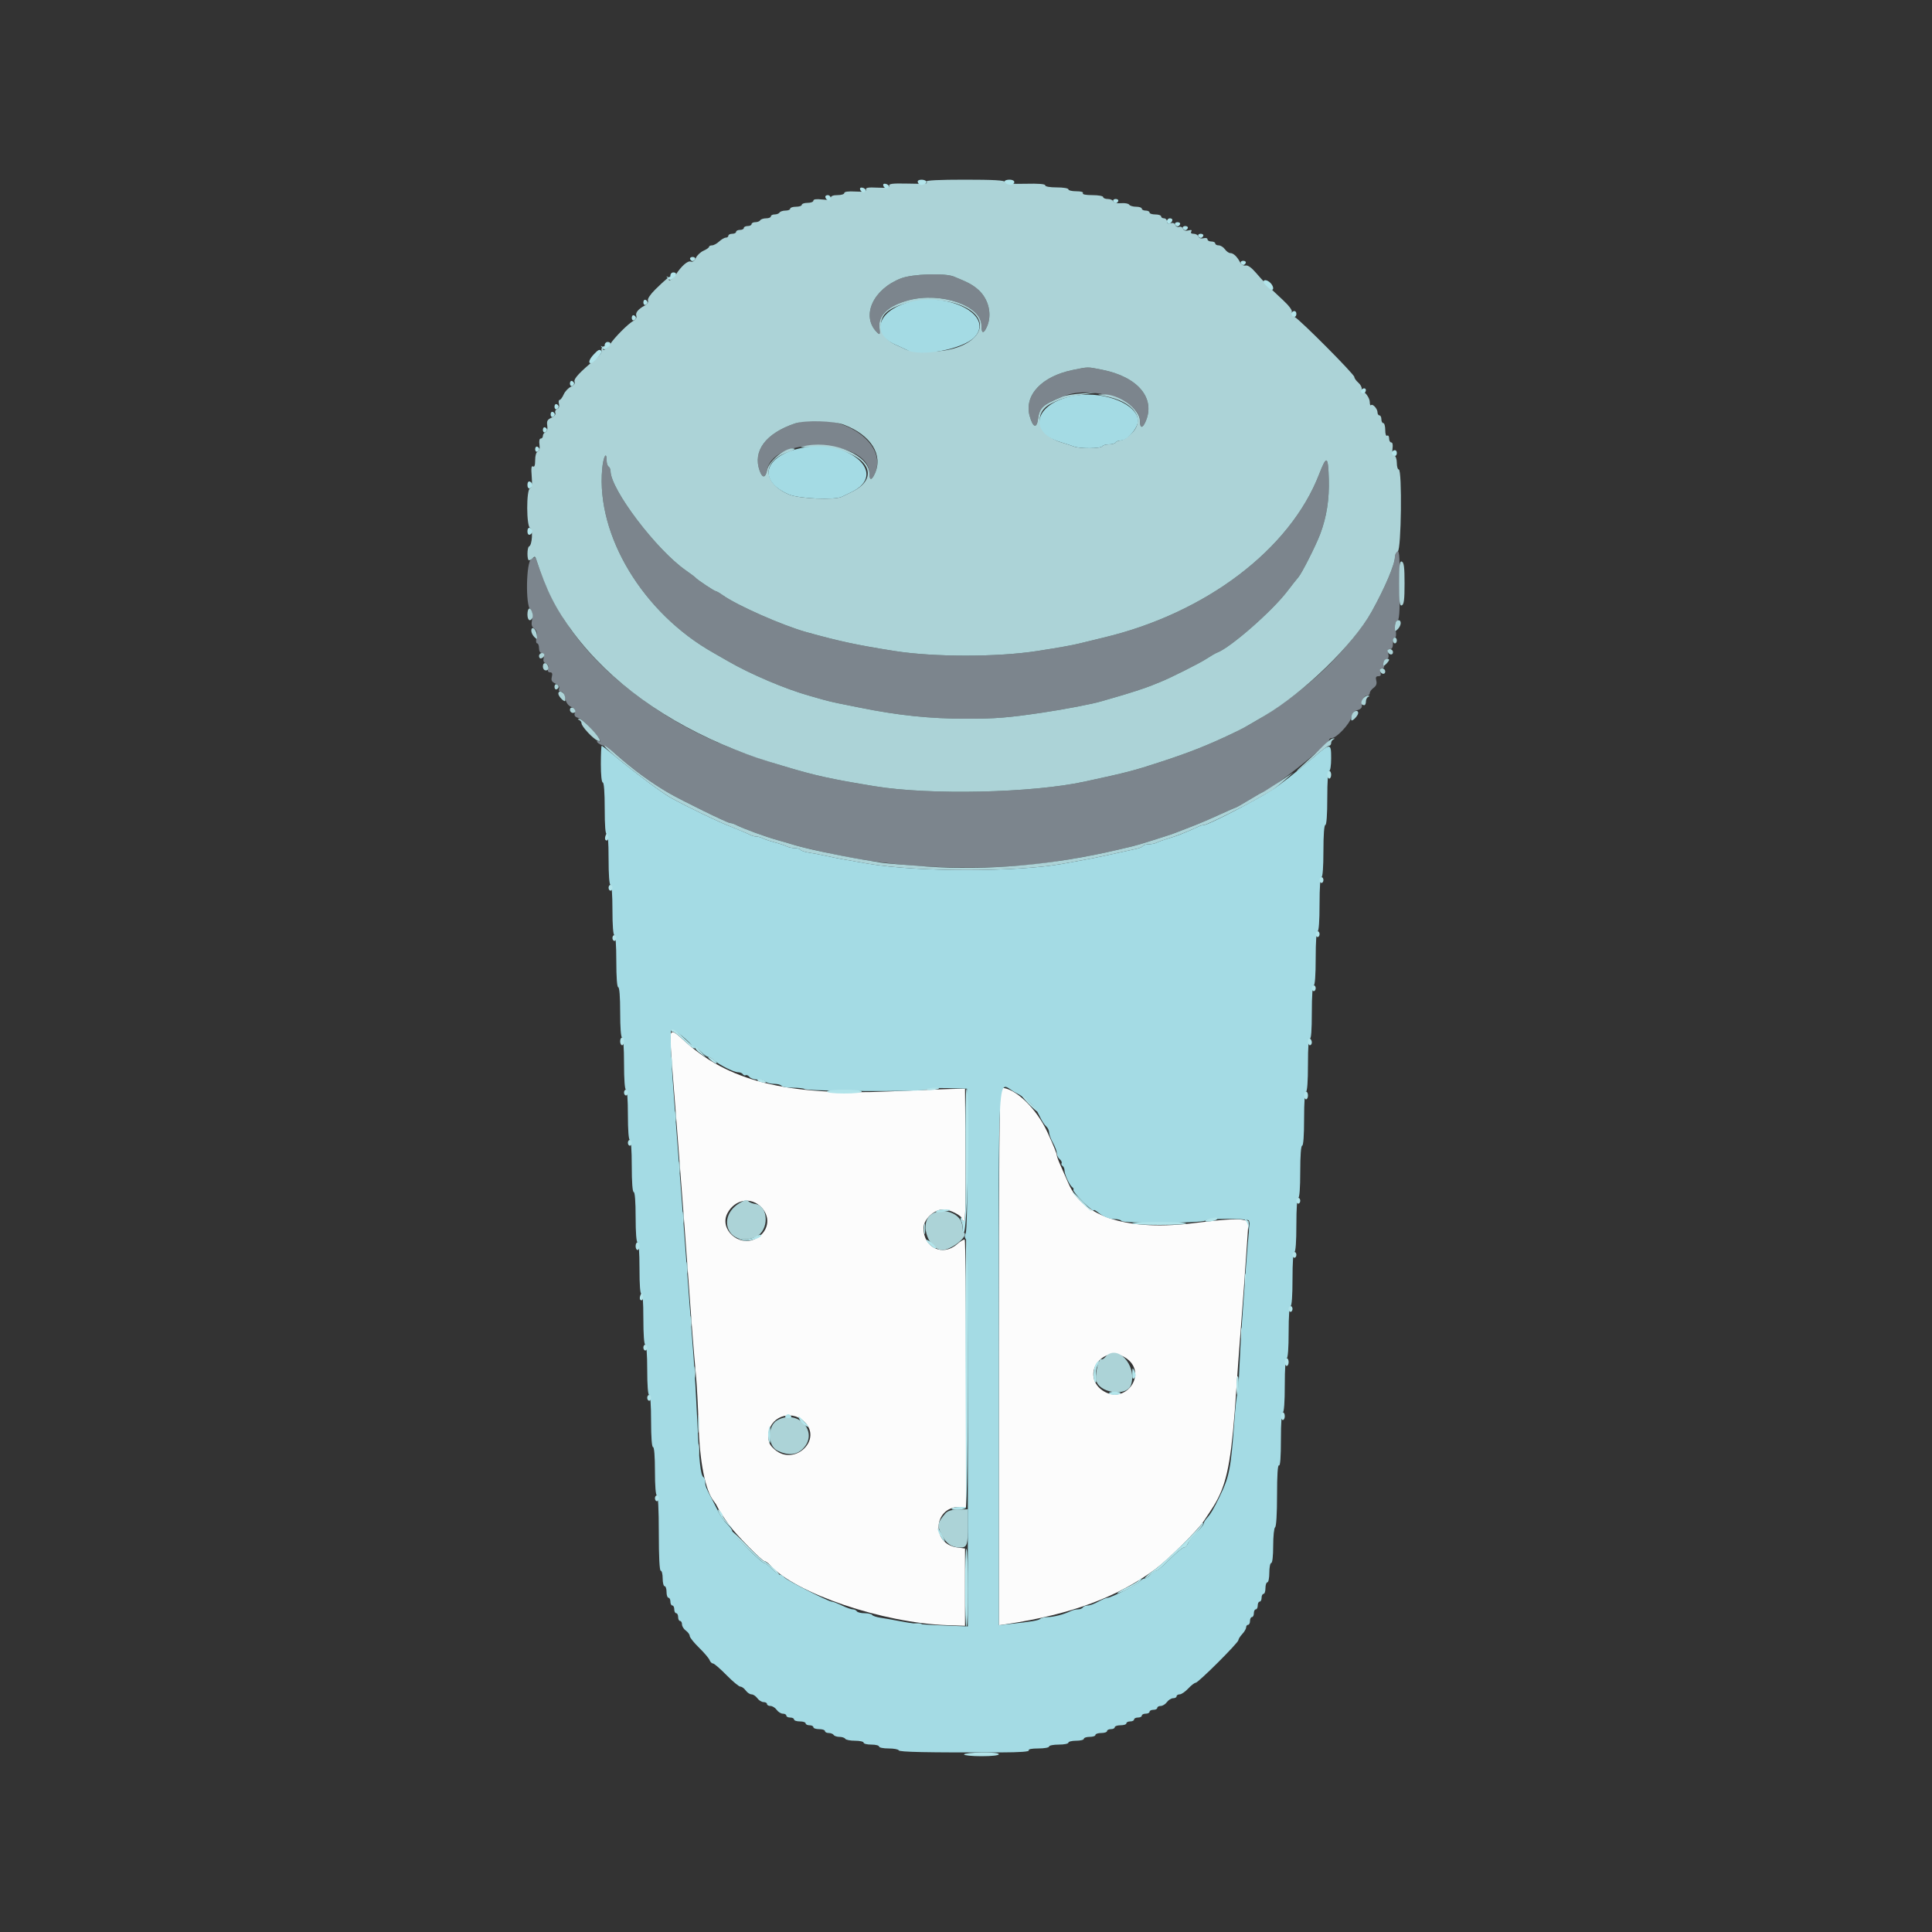 <svg id="svg" version="1.1" xmlns="http://www.w3.org/2000/svg" xmlns:xlink="http://www.w3.org/1999/xlink" width="400" height="400" viewBox="0, 0, 400,400"><rect x="0" y="0" width="400" height="400" fill="#333333" stroke="none"/><g id="svgg"><path id="path0" d="M138.800 215.031 C 138.800 215.818,138.979 218.653,139.197 221.331 C 139.415 224.009,139.778 228.630,140.004 231.600 C 140.643 240.001,141.144 246.534,141.586 252.200 C 141.809 255.060,142.176 260.010,142.402 263.200 C 143.085 272.853,143.610 279.569,144.044 284.200 C 144.271 286.620,144.532 291.390,144.626 294.800 C 144.841 302.634,146.027 308.628,147.791 310.800 C 148.059 311.130,148.398 311.670,148.544 312.000 C 148.836 312.661,149.771 314.109,151.000 315.805 C 152.335 317.646,157.770 323.199,158.238 323.200 C 158.479 323.200,159.019 323.581,159.438 324.048 C 164.707 329.909,182.817 336.034,196.200 336.480 L 199.800 336.600 199.800 328.600 L 199.800 320.600 198.135 320.378 C 192.767 319.661,193.206 312.000,198.614 312.000 L 200.000 312.000 200.000 284.467 C 200.000 269.323,199.884 256.817,199.742 256.676 C 199.601 256.534,198.875 256.954,198.129 257.609 C 195.168 260.209,191.200 258.295,191.200 254.268 C 191.200 252.457,193.389 250.399,195.314 250.401 C 196.667 250.403,199.200 251.702,199.200 252.394 C 199.200 252.617,199.382 252.800,199.605 252.800 C 199.873 252.800,199.975 248.154,199.905 239.100 L 199.800 225.400 197.000 225.460 C 195.460 225.493,189.700 225.720,184.200 225.965 C 162.827 226.917,150.575 223.832,141.323 215.170 C 139.252 213.231,138.800 213.206,138.800 215.031 M206.800 280.851 L 206.800 336.502 208.500 336.244 C 221.767 334.231,231.361 330.678,239.200 324.875 C 241.736 322.998,247.902 316.902,249.152 315.036 C 251.205 311.973,251.572 311.385,252.175 310.200 C 254.234 306.151,255.061 301.232,255.976 287.600 C 256.220 283.970,256.593 278.840,256.806 276.200 C 257.238 270.829,257.843 262.571,258.234 256.719 L 258.492 252.838 257.402 252.565 C 256.289 252.286,252.957 252.495,247.600 253.181 C 233.630 254.969,224.267 252.067,221.206 245.000 C 220.729 243.900,219.993 242.230,219.570 241.289 C 219.146 240.348,218.800 239.401,218.800 239.185 C 218.800 238.828,218.082 237.065,216.852 234.400 C 214.551 229.419,210.137 225.200,207.225 225.200 C 206.927 225.200,206.800 241.820,206.800 280.851 M157.700 250.024 C 159.702 252.187,159.040 255.225,156.282 256.534 C 152.873 258.152,148.914 254.461,150.587 251.225 C 152.111 248.277,155.547 247.697,157.700 250.024 M233.408 281.379 C 237.414 284.435,233.303 290.529,228.804 288.202 C 226.098 286.803,225.547 283.715,227.631 281.631 C 229.231 280.031,231.510 279.931,233.408 281.379 M166.460 294.290 C 170.474 298.015,164.441 303.727,160.352 300.073 C 159.316 299.148,159.091 298.647,159.091 297.265 C 159.091 293.475,163.615 291.649,166.460 294.290 " stroke="none" fill="#fcfcfc" fill-rule="evenodd"></path><path id="path1" d="M186.570 57.623 C 180.791 59.846,178.263 65.335,181.467 68.700 C 182.178 69.447,182.255 69.333,182.076 67.797 C 181.785 65.305,183.966 63.269,188.110 62.166 C 194.822 60.379,203.200 63.292,203.200 67.413 C 203.200 69.073,203.617 69.188,204.300 67.717 C 205.502 65.128,204.694 61.791,202.395 59.857 C 201.251 58.895,200.418 58.454,197.481 57.256 C 195.613 56.494,188.919 56.719,186.570 57.623 M222.200 76.577 C 215.681 77.887,211.975 81.825,213.187 86.155 C 213.857 88.548,214.640 88.811,214.918 86.738 C 215.240 84.337,216.041 83.637,220.400 81.953 C 226.103 79.749,236.000 82.988,236.000 87.058 C 236.000 88.654,236.492 88.794,237.136 87.381 C 239.353 82.516,235.646 78.024,228.200 76.554 C 225.049 75.932,225.423 75.930,222.200 76.577 M164.600 87.667 C 158.531 89.712,155.799 93.375,157.282 97.477 C 157.874 99.113,158.487 98.993,158.859 97.170 C 160.307 90.067,180.000 90.869,180.000 98.031 C 180.000 99.489,180.446 99.525,181.100 98.117 C 184.160 91.528,173.389 84.706,164.600 87.667 M124.673 97.100 C 123.437 110.911,133.146 126.956,147.700 135.155 C 148.525 135.620,149.875 136.393,150.700 136.874 C 155.322 139.565,162.646 142.678,167.600 144.056 C 168.370 144.270,169.630 144.629,170.400 144.853 C 171.170 145.077,172.520 145.404,173.400 145.579 C 174.280 145.754,176.350 146.170,178.000 146.504 C 185.961 148.117,192.499 148.800,200.021 148.803 C 206.151 148.805,208.609 148.609,215.800 147.546 C 220.340 146.874,226.314 145.727,228.000 145.204 C 228.550 145.033,229.810 144.668,230.800 144.393 C 233.155 143.739,237.163 142.446,238.300 141.974 C 238.795 141.768,239.605 141.442,240.100 141.248 C 242.192 140.429,248.323 137.357,249.800 136.386 C 250.680 135.808,251.670 135.235,252.000 135.114 C 254.718 134.116,263.392 126.525,266.528 122.402 C 267.448 121.192,268.470 119.900,268.800 119.530 C 269.523 118.718,272.479 112.867,273.357 110.509 C 274.679 106.957,275.231 103.401,275.115 99.176 C 274.981 94.324,274.663 94.166,273.110 98.181 C 267.104 113.710,249.705 126.922,228.600 131.976 C 226.620 132.450,224.370 132.999,223.600 133.195 C 222.168 133.560,219.414 134.055,214.800 134.775 C 206.526 136.066,193.369 136.068,185.200 134.779 C 177.450 133.556,173.932 132.803,167.000 130.884 C 162.059 129.516,152.613 125.346,149.606 123.204 C 148.985 122.762,148.357 122.400,148.210 122.400 C 147.919 122.400,144.323 120.008,144.000 119.600 C 143.890 119.461,142.990 118.783,142.000 118.092 C 135.900 113.840,126.434 101.354,126.405 97.524 C 126.402 97.152,126.220 96.736,126.000 96.600 C 125.780 96.464,125.600 95.913,125.600 95.376 C 125.600 93.257,124.901 94.557,124.673 97.100 M289.067 114.267 C 288.920 114.413,288.800 114.922,288.800 115.398 C 288.800 116.830,286.669 121.810,283.997 126.623 C 282.424 129.458,278.885 133.883,275.304 137.495 C 269.877 142.968,262.108 148.530,255.400 151.742 C 250.150 154.256,246.281 155.792,240.244 157.759 C 234.449 159.647,233.863 159.799,224.600 161.816 C 213.730 164.183,192.501 164.653,181.100 162.778 C 171.958 161.275,168.950 160.615,162.600 158.719 C 148.487 154.505,139.304 149.927,129.770 142.351 C 120.395 134.901,114.377 126.362,110.980 115.691 C 110.849 115.280,110.662 115.280,110.009 115.687 C 108.934 116.359,108.768 125.225,109.811 126.268 C 110.244 126.701,110.346 127.280,110.162 128.260 C 109.963 129.325,110.066 129.760,110.614 130.161 C 111.148 130.551,111.261 130.993,111.072 131.940 C 110.927 132.664,110.986 133.200,111.210 133.200 C 111.425 133.200,111.600 133.650,111.600 134.200 C 111.600 134.828,111.826 135.200,112.208 135.200 C 112.647 135.200,112.749 135.462,112.578 136.146 C 112.410 136.815,112.538 137.167,113.016 137.351 C 113.452 137.518,113.617 137.891,113.483 138.405 C 113.343 138.940,113.473 139.200,113.881 139.200 C 114.317 139.200,114.421 139.463,114.251 140.139 C 114.067 140.872,114.231 141.177,115.000 141.527 C 115.641 141.819,115.902 142.189,115.749 142.588 C 115.600 142.976,115.743 143.200,116.139 143.200 C 116.532 143.200,116.858 143.701,117.017 144.552 C 117.187 145.457,117.598 146.053,118.261 146.355 C 118.984 146.684,119.186 147.014,119.009 147.571 C 118.831 148.133,119.009 148.412,119.683 148.626 C 120.187 148.786,121.285 149.656,122.123 150.559 C 123.753 152.314,124.816 153.904,124.040 153.425 C 123.798 153.275,123.600 153.326,123.600 153.537 C 123.600 153.749,124.136 154.109,124.792 154.337 C 125.447 154.566,126.842 155.530,127.892 156.480 C 130.970 159.266,134.730 162.010,138.400 164.150 C 141.095 165.720,150.651 170.400,151.164 170.400 C 151.410 170.400,151.923 170.559,152.305 170.753 C 153.972 171.601,158.567 173.278,161.200 174.000 C 162.190 174.271,163.450 174.638,164.000 174.815 C 166.095 175.489,173.063 177.025,177.600 177.812 C 190.301 180.016,206.337 180.246,218.400 178.397 C 224.062 177.529,227.336 176.910,231.300 175.960 C 232.125 175.762,233.475 175.443,234.300 175.251 C 235.125 175.060,236.700 174.608,237.800 174.248 C 238.900 173.888,240.430 173.403,241.200 173.170 C 241.970 172.938,242.960 172.597,243.400 172.413 C 243.840 172.229,245.280 171.671,246.600 171.174 C 247.920 170.676,250.503 169.579,252.340 168.735 C 254.177 167.891,255.755 167.200,255.847 167.200 C 255.939 167.200,257.200 166.480,258.648 165.600 C 260.097 164.720,261.360 164.000,261.456 164.000 C 262.578 164.000,275.200 154.063,275.200 153.179 C 275.200 152.971,275.455 152.800,275.767 152.800 C 276.714 152.800,279.484 149.839,279.775 148.516 C 279.967 147.642,280.343 147.201,281.046 147.024 C 281.681 146.865,282.015 146.523,281.961 146.087 C 281.838 145.085,282.401 144.000,283.043 144.000 C 283.349 144.000,283.600 143.770,283.600 143.488 C 283.600 143.207,283.954 142.721,284.388 142.409 C 284.936 142.013,285.105 141.562,284.944 140.921 C 284.772 140.234,284.884 140.000,285.384 140.000 C 285.872 140.000,285.985 139.783,285.800 139.200 C 285.624 138.647,285.728 138.400,286.136 138.400 C 286.527 138.400,286.655 138.133,286.517 137.605 C 286.383 137.091,286.548 136.718,286.984 136.551 C 287.462 136.367,287.590 136.015,287.422 135.346 C 287.251 134.662,287.353 134.400,287.792 134.400 C 288.201 134.400,288.400 134.007,288.400 133.200 C 288.400 132.540,288.582 132.000,288.805 132.000 C 289.053 132.000,289.111 131.382,288.955 130.407 C 288.767 129.232,288.847 128.757,289.259 128.599 C 289.709 128.426,289.816 126.986,289.809 121.192 C 289.800 114.405,289.716 113.617,289.067 114.267 " stroke="none" fill="#7c858d" fill-rule="evenodd"></path><path id="path2" d="M191.800 37.600 C 192.098 38.082,191.940 38.097,187.489 38.005 C 184.783 37.949,184.003 38.053,184.089 38.455 C 184.173 38.850,183.593 38.946,181.687 38.851 C 179.762 38.754,179.201 38.849,179.287 39.256 C 179.373 39.659,178.850 39.755,177.100 39.656 C 175.624 39.573,174.800 39.683,174.800 39.963 C 174.800 40.203,174.170 40.400,173.400 40.400 C 172.478 40.400,172.000 40.588,172.000 40.951 C 172.000 41.367,171.560 41.452,170.200 41.299 C 169.009 41.165,168.400 41.249,168.400 41.548 C 168.400 41.797,167.860 42.000,167.200 42.000 C 166.540 42.000,166.000 42.180,166.000 42.400 C 166.000 42.620,165.460 42.800,164.800 42.800 C 164.140 42.800,163.600 42.980,163.600 43.200 C 163.600 43.420,163.161 43.600,162.624 43.600 C 162.087 43.600,161.536 43.780,161.400 44.000 C 161.264 44.220,160.803 44.400,160.376 44.400 C 159.949 44.400,159.600 44.580,159.600 44.800 C 159.600 45.020,159.161 45.200,158.624 45.200 C 158.087 45.200,157.536 45.380,157.400 45.600 C 157.264 45.820,156.803 46.000,156.376 46.000 C 155.949 46.000,155.600 46.180,155.600 46.400 C 155.600 46.620,155.240 46.800,154.800 46.800 C 154.360 46.800,154.000 46.980,154.000 47.200 C 154.000 47.420,153.640 47.600,153.200 47.600 C 152.760 47.600,152.400 47.780,152.400 48.000 C 152.400 48.220,152.040 48.400,151.600 48.400 C 151.160 48.400,150.800 48.580,150.800 48.800 C 150.800 49.020,150.564 49.200,150.275 49.200 C 149.987 49.200,149.364 49.560,148.892 50.000 C 148.420 50.440,147.756 50.800,147.417 50.800 C 147.078 50.800,146.800 50.936,146.800 51.102 C 146.800 51.269,146.288 51.632,145.661 51.909 C 145.035 52.186,144.320 52.856,144.073 53.399 C 143.788 54.025,143.408 54.301,143.030 54.156 C 142.397 53.913,141.063 55.079,139.890 56.900 C 139.209 57.957,138.037 58.525,138.653 57.500 C 139.076 56.796,137.757 57.870,135.678 59.923 C 134.645 60.943,134.022 61.880,134.151 62.217 C 134.279 62.550,134.004 62.984,133.493 63.257 C 132.136 63.983,131.501 64.764,131.746 65.404 C 131.878 65.748,131.626 66.172,131.132 66.436 C 130.060 67.010,127.212 69.872,126.291 71.300 C 125.628 72.328,124.416 72.946,125.038 71.938 C 125.221 71.643,125.147 71.585,124.835 71.779 C 124.566 71.945,124.438 72.323,124.552 72.619 C 124.667 72.919,124.151 73.655,123.387 74.279 C 120.092 76.972,118.727 78.432,118.952 79.019 C 119.102 79.410,118.835 79.784,118.199 80.073 C 117.656 80.320,116.986 81.035,116.709 81.661 C 116.432 82.288,116.048 82.800,115.856 82.800 C 115.664 82.800,115.604 83.171,115.722 83.624 C 115.857 84.139,115.715 84.534,115.346 84.676 C 115.020 84.801,114.851 85.155,114.969 85.464 C 115.100 85.804,114.782 86.208,114.158 86.492 C 113.326 86.871,113.165 87.178,113.302 88.117 C 113.409 88.846,113.274 89.350,112.936 89.480 C 112.641 89.593,112.400 89.936,112.400 90.243 C 112.400 90.549,112.200 90.800,111.955 90.800 C 111.684 90.800,111.581 91.286,111.691 92.037 C 111.809 92.840,111.684 93.346,111.336 93.480 C 111.013 93.604,110.800 94.314,110.800 95.266 C 110.800 96.344,110.655 96.758,110.346 96.566 C 110.019 96.365,109.945 96.930,110.082 98.580 C 110.222 100.267,110.130 100.929,109.736 101.080 C 108.944 101.384,108.971 109.026,109.765 109.331 C 110.383 109.568,110.187 112.880,109.540 113.133 C 109.109 113.303,109.090 116.000,109.520 116.000 C 109.696 116.000,110.050 115.790,110.307 115.533 C 110.663 115.177,110.818 115.201,110.958 115.633 C 113.095 122.207,115.082 126.141,118.734 131.027 C 126.311 141.163,137.926 149.555,152.200 155.207 C 155.885 156.666,157.110 157.080,162.600 158.719 C 168.950 160.615,171.958 161.275,181.100 162.778 C 192.501 164.653,213.730 164.183,224.600 161.816 C 233.675 159.840,234.567 159.609,240.244 157.759 C 246.281 155.792,250.150 154.256,255.400 151.742 C 257.369 150.799,257.823 150.548,261.800 148.199 C 270.007 143.351,280.224 133.421,283.997 126.623 C 286.725 121.710,288.800 116.825,288.800 115.318 C 288.800 114.800,289.070 114.271,289.400 114.145 C 290.124 113.867,290.321 97.200,289.600 97.200 C 289.380 97.200,289.200 96.589,289.200 95.843 C 289.200 95.077,288.966 94.396,288.664 94.280 C 288.316 94.146,288.191 93.640,288.309 92.837 C 288.419 92.086,288.316 91.600,288.045 91.600 C 287.800 91.600,287.600 91.229,287.600 90.776 C 287.600 90.323,287.420 90.064,287.200 90.200 C 286.962 90.347,286.800 89.871,286.800 89.024 C 286.800 88.241,286.620 87.600,286.400 87.600 C 286.180 87.600,286.000 87.240,286.000 86.800 C 286.000 86.360,285.820 86.000,285.600 86.000 C 285.380 86.000,285.200 85.717,285.200 85.371 C 285.200 84.626,284.203 83.531,283.848 83.886 C 283.711 84.022,283.600 83.730,283.600 83.238 C 283.600 82.394,282.525 80.913,282.029 81.074 C 281.903 81.114,281.856 80.875,281.925 80.542 C 281.993 80.209,281.678 79.615,281.225 79.221 C 280.771 78.828,280.400 78.301,280.400 78.050 C 280.400 77.499,269.221 66.254,268.052 65.628 C 267.572 65.371,267.323 64.946,267.453 64.605 C 267.593 64.241,266.877 63.283,265.538 62.044 C 262.624 59.348,261.636 58.349,260.000 56.442 C 259.107 55.402,258.345 54.869,257.895 54.970 C 257.472 55.064,257.006 54.785,256.732 54.272 C 256.099 53.089,255.357 52.400,254.717 52.400 C 254.420 52.400,253.917 52.040,253.600 51.600 C 253.283 51.160,252.703 50.800,252.312 50.800 C 251.920 50.800,251.600 50.620,251.600 50.400 C 251.600 50.180,251.240 50.000,250.800 50.000 C 250.360 50.000,250.000 49.799,250.000 49.553 C 250.000 49.299,249.645 49.200,249.176 49.322 C 248.671 49.454,248.266 49.317,248.133 48.969 C 248.013 48.656,247.563 48.400,247.134 48.400 C 246.644 48.400,246.460 48.227,246.639 47.937 C 246.836 47.618,246.649 47.546,246.038 47.706 C 245.459 47.857,245.072 47.732,244.924 47.346 C 244.799 47.020,244.443 46.851,244.133 46.970 C 243.823 47.089,243.465 46.914,243.337 46.581 C 243.192 46.201,242.825 46.065,242.353 46.215 C 241.834 46.380,241.600 46.259,241.600 45.827 C 241.600 45.482,241.330 45.200,241.000 45.200 C 240.670 45.200,240.400 45.020,240.400 44.800 C 240.400 44.580,239.860 44.400,239.200 44.400 C 238.540 44.400,238.000 44.220,238.000 44.000 C 238.000 43.780,237.640 43.600,237.200 43.600 C 236.760 43.600,236.400 43.420,236.400 43.200 C 236.400 42.980,235.871 42.800,235.224 42.800 C 234.577 42.800,233.928 42.608,233.783 42.373 C 233.638 42.138,232.877 42.001,232.092 42.069 C 231.216 42.144,230.600 42.000,230.499 41.696 C 230.408 41.423,229.898 41.200,229.367 41.200 C 228.835 41.200,228.400 41.020,228.400 40.800 C 228.400 40.580,227.399 40.400,226.176 40.400 C 224.796 40.400,224.047 40.248,224.200 40.000 C 224.349 39.758,223.804 39.600,222.824 39.600 C 221.931 39.600,221.200 39.420,221.200 39.200 C 221.200 38.978,220.133 38.800,218.800 38.800 C 217.366 38.800,216.400 38.628,216.400 38.373 C 216.400 38.092,215.008 37.981,212.325 38.047 C 209.462 38.118,208.202 38.007,208.091 37.674 C 207.976 37.329,205.699 37.200,199.743 37.200 C 194.385 37.200,191.638 37.338,191.800 37.600 M197.481 57.256 C 200.418 58.454,201.251 58.895,202.395 59.857 C 204.694 61.791,205.502 65.128,204.300 67.717 C 203.617 69.188,203.200 69.073,203.200 67.413 C 203.200 63.292,194.822 60.379,188.110 62.166 C 183.966 63.269,181.785 65.305,182.076 67.797 C 182.255 69.333,182.178 69.447,181.467 68.700 C 178.263 65.335,180.791 59.846,186.570 57.623 C 188.919 56.719,195.613 56.494,197.481 57.256 M198.563 63.065 C 206.746 66.130,202.511 72.800,192.383 72.800 C 190.186 72.800,188.077 72.635,187.695 72.434 C 187.313 72.232,186.335 71.779,185.523 71.426 C 182.887 70.281,181.676 67.700,182.795 65.609 C 184.455 62.508,193.276 61.085,198.563 63.065 M228.200 76.554 C 235.646 78.024,239.353 82.516,237.136 87.381 C 236.492 88.794,236.000 88.654,236.000 87.058 C 236.000 84.648,231.545 81.524,228.289 81.650 C 227.069 81.697,227.086 81.715,228.600 81.982 C 234.749 83.065,237.399 86.809,234.172 89.853 C 233.386 90.594,232.406 91.200,231.995 91.200 C 231.584 91.200,231.136 91.380,231.000 91.600 C 230.864 91.820,230.234 92.000,229.600 92.000 C 228.966 92.000,228.336 92.180,228.200 92.400 C 227.893 92.897,223.565 92.928,222.319 92.442 C 221.813 92.245,220.608 91.847,219.639 91.558 C 214.854 90.129,213.712 85.495,217.664 83.539 C 219.762 82.500,220.391 82.318,223.800 81.764 L 227.000 81.244 224.056 81.450 C 222.437 81.564,220.637 81.850,220.056 82.085 C 215.918 83.761,215.234 84.380,214.918 86.738 C 214.640 88.811,213.857 88.548,213.187 86.155 C 211.975 81.825,215.681 77.887,222.200 76.577 C 225.423 75.930,225.049 75.932,228.200 76.554 M174.716 87.931 C 180.339 90.068,182.923 94.191,181.100 98.117 C 180.446 99.525,180.000 99.489,180.000 98.031 C 180.000 94.416,172.989 91.246,167.174 92.231 C 165.109 92.581,165.201 92.602,169.000 92.634 C 178.794 92.718,183.317 98.596,176.167 101.947 C 175.525 102.247,174.687 102.652,174.305 102.847 C 172.861 103.582,165.408 103.261,163.333 102.374 C 157.783 100.003,157.720 95.409,163.214 93.595 C 164.146 93.288,164.722 92.974,164.493 92.898 C 162.977 92.392,159.249 95.266,158.843 97.254 C 158.486 98.998,157.865 99.087,157.282 97.477 C 155.799 93.375,158.531 89.712,164.600 87.667 C 166.695 86.962,172.567 87.115,174.716 87.931 M125.600 95.376 C 125.600 95.913,125.780 96.464,126.000 96.600 C 126.220 96.736,126.402 97.152,126.405 97.524 C 126.434 101.354,135.900 113.840,142.000 118.092 C 142.990 118.783,143.890 119.461,144.000 119.600 C 144.323 120.008,147.919 122.400,148.210 122.400 C 148.357 122.400,148.985 122.762,149.606 123.204 C 152.613 125.346,162.059 129.516,167.000 130.884 C 173.932 132.803,177.450 133.556,185.200 134.779 C 193.369 136.068,206.526 136.066,214.800 134.775 C 219.414 134.055,222.168 133.560,223.600 133.195 C 224.370 132.999,226.620 132.450,228.600 131.976 C 249.705 126.922,267.104 113.710,273.110 98.181 C 274.663 94.166,274.981 94.324,275.115 99.176 C 275.231 103.401,274.679 106.957,273.357 110.509 C 272.479 112.867,269.523 118.718,268.800 119.530 C 268.470 119.900,267.448 121.192,266.528 122.402 C 263.392 126.525,254.718 134.116,252.000 135.114 C 251.670 135.235,250.680 135.808,249.800 136.386 C 248.323 137.357,242.192 140.429,240.100 141.248 C 239.605 141.442,238.795 141.768,238.300 141.974 C 237.163 142.446,233.155 143.739,230.800 144.393 C 229.810 144.668,228.550 145.033,228.000 145.204 C 226.314 145.727,220.340 146.874,215.800 147.546 C 208.609 148.609,206.151 148.805,200.021 148.803 C 192.499 148.800,185.961 148.117,178.000 146.504 C 176.350 146.170,174.280 145.754,173.400 145.579 C 172.520 145.404,171.170 145.077,170.400 144.853 C 169.630 144.629,168.370 144.270,167.600 144.056 C 162.646 142.678,155.322 139.565,150.700 136.874 C 149.875 136.393,148.525 135.620,147.700 135.155 C 133.146 126.956,123.437 110.911,124.673 97.100 C 124.901 94.557,125.600 93.257,125.600 95.376 M289.674 120.800 C 289.674 124.716,289.773 125.509,290.237 125.330 C 290.673 125.163,290.800 124.140,290.800 120.800 C 290.800 117.460,290.673 116.437,290.237 116.270 C 289.773 116.091,289.674 116.884,289.674 120.800 M109.200 127.200 C 109.200 128.381,109.713 128.788,110.202 127.996 C 110.524 127.476,110.059 126.000,109.573 126.000 C 109.368 126.000,109.200 126.540,109.200 127.200 M289.067 128.667 C 288.920 128.813,288.800 129.366,288.800 129.895 C 288.800 130.750,288.867 130.790,289.400 130.257 C 289.730 129.927,290.000 129.374,290.000 129.029 C 290.000 128.379,289.534 128.199,289.067 128.667 M110.000 130.595 C 110.000 130.959,110.285 131.542,110.632 131.890 C 111.209 132.466,111.253 132.422,111.132 131.392 C 110.991 130.183,110.000 129.486,110.000 130.595 M288.400 132.600 C 288.400 132.930,288.580 133.200,288.800 133.200 C 289.020 133.200,289.200 132.930,289.200 132.600 C 289.200 132.270,289.020 132.000,288.800 132.000 C 288.580 132.000,288.400 132.270,288.400 132.600 M287.292 134.875 C 287.539 135.617,288.400 135.740,288.400 135.033 C 288.400 134.685,288.115 134.400,287.767 134.400 C 287.418 134.400,287.205 134.614,287.292 134.875 M111.600 135.833 C 111.600 136.182,111.814 136.395,112.075 136.308 C 112.817 136.061,112.940 135.200,112.233 135.200 C 111.885 135.200,111.600 135.485,111.600 135.833 M286.667 136.667 C 286.520 136.813,286.400 137.186,286.400 137.495 C 286.400 137.961,286.503 137.954,287.000 137.457 C 287.330 137.127,287.600 136.754,287.600 136.629 C 287.600 136.315,286.993 136.340,286.667 136.667 M112.400 137.967 C 112.400 138.458,112.658 138.800,113.029 138.800 C 113.402 138.800,113.606 138.528,113.529 138.133 C 113.335 137.130,112.400 136.992,112.400 137.967 M285.692 138.875 C 285.939 139.617,286.800 139.740,286.800 139.033 C 286.800 138.685,286.515 138.400,286.167 138.400 C 285.818 138.400,285.605 138.614,285.692 138.875 M114.800 142.200 C 114.800 142.567,114.993 142.802,115.230 142.723 C 115.466 142.644,115.660 142.409,115.660 142.200 C 115.660 141.991,115.466 141.756,115.230 141.677 C 114.993 141.598,114.800 141.833,114.800 142.200 M115.600 143.629 C 115.600 144.130,116.761 145.372,117.003 145.130 C 117.094 145.039,117.064 144.568,116.937 144.083 C 116.706 143.198,115.600 142.823,115.600 143.629 M282.120 144.757 C 281.658 145.496,281.798 146.000,282.467 146.000 C 282.650 146.000,282.800 145.655,282.800 145.233 C 282.800 144.812,283.025 144.376,283.300 144.265 C 283.640 144.128,283.607 144.053,283.196 144.032 C 282.864 144.014,282.380 144.341,282.120 144.757 M118.000 146.967 C 118.000 147.315,118.285 147.600,118.633 147.600 C 118.982 147.600,119.195 147.386,119.108 147.125 C 118.861 146.383,118.000 146.260,118.000 146.967 M279.863 148.083 C 279.736 148.568,279.706 149.039,279.797 149.130 C 280.039 149.372,281.200 148.130,281.200 147.629 C 281.200 146.823,280.094 147.198,279.863 148.083 M119.900 149.065 C 120.175 149.176,120.400 149.486,120.400 149.755 C 120.400 150.395,122.800 152.978,123.709 153.317 C 124.289 153.534,124.348 153.456,124.033 152.891 C 123.309 151.597,120.494 148.800,119.946 148.832 C 119.541 148.855,119.529 148.915,119.900 149.065 M273.800 154.566 C 272.920 155.476,271.210 157.095,270.000 158.164 C 268.790 159.233,268.160 159.866,268.600 159.571 C 269.040 159.276,270.600 157.992,272.066 156.717 C 273.532 155.443,274.927 154.400,275.166 154.400 C 275.405 154.400,275.600 154.145,275.600 153.833 C 275.600 153.522,275.825 153.176,276.100 153.065 C 276.427 152.933,276.393 152.871,276.000 152.887 C 275.670 152.900,274.680 153.655,273.800 154.566 M127.265 156.500 C 131.206 159.802,137.091 164.191,138.926 165.197 C 142.638 167.231,148.351 169.976,151.500 171.239 C 153.905 172.204,154.654 172.521,155.295 172.847 C 155.677 173.041,156.264 173.200,156.600 173.200 C 156.936 173.200,157.523 173.362,157.905 173.561 C 158.287 173.760,159.410 174.137,160.400 174.400 C 161.390 174.663,162.513 175.040,162.895 175.239 C 163.277 175.438,164.031 175.600,164.571 175.600 C 165.111 175.600,165.652 175.761,165.774 175.958 C 165.895 176.155,166.671 176.413,167.497 176.532 C 168.324 176.651,169.900 176.949,171.000 177.195 C 173.004 177.643,175.319 178.074,179.800 178.834 C 190.029 180.568,210.678 180.563,220.100 178.824 C 221.365 178.591,223.345 178.230,224.500 178.021 C 225.655 177.813,227.455 177.453,228.500 177.221 C 232.219 176.397,234.215 175.961,235.305 175.736 C 235.913 175.610,236.508 175.349,236.629 175.154 C 236.749 174.959,237.289 174.800,237.829 174.800 C 238.369 174.800,239.123 174.642,239.505 174.449 C 239.887 174.256,240.920 173.884,241.800 173.623 C 242.680 173.361,243.805 172.979,244.300 172.774 C 244.795 172.568,245.695 172.199,246.300 171.953 C 246.905 171.708,247.713 171.348,248.095 171.153 C 248.477 170.959,249.030 170.800,249.324 170.800 C 249.855 170.800,257.524 166.995,260.600 165.205 C 261.480 164.693,262.570 164.077,263.022 163.835 C 263.473 163.594,264.733 162.614,265.822 161.658 L 267.800 159.920 264.718 161.960 C 263.023 163.082,261.556 164.000,261.459 164.000 C 261.361 164.000,260.097 164.720,258.648 165.600 C 257.200 166.480,255.939 167.200,255.847 167.200 C 255.755 167.200,254.177 167.891,252.340 168.735 C 250.503 169.579,247.920 170.676,246.600 171.174 C 245.280 171.671,243.840 172.229,243.400 172.413 C 242.960 172.597,241.970 172.938,241.200 173.170 C 240.430 173.403,238.900 173.888,237.800 174.248 C 236.700 174.608,235.170 175.051,234.400 175.233 C 233.630 175.415,232.280 175.734,231.400 175.941 C 218.079 179.088,204.328 180.289,191.800 179.399 C 187.400 179.087,183.170 178.726,182.400 178.597 C 181.630 178.468,179.920 178.183,178.600 177.963 C 173.404 177.097,166.398 175.587,164.000 174.815 C 163.450 174.638,162.190 174.271,161.200 174.000 C 158.567 173.278,153.972 171.601,152.305 170.753 C 151.923 170.559,151.410 170.400,151.164 170.400 C 150.651 170.400,141.095 165.720,138.400 164.150 C 134.709 161.998,131.099 159.357,127.668 156.300 C 126.495 155.255,125.361 154.400,125.147 154.400 C 124.933 154.400,125.886 155.345,127.265 156.500 M153.343 248.955 C 148.022 251.911,150.901 258.487,156.462 256.078 C 159.273 254.860,159.202 249.657,156.370 249.266 C 155.836 249.193,155.229 248.968,155.020 248.766 C 154.565 248.328,154.448 248.341,153.343 248.955 M192.377 251.826 C 190.483 253.839,192.422 258.800,195.104 258.800 C 196.997 258.800,200.650 255.849,199.577 255.186 C 199.332 255.034,199.165 254.570,199.208 254.155 C 199.509 251.181,194.569 249.497,192.377 251.826 M228.804 280.996 C 228.532 281.323,228.177 281.509,228.014 281.409 C 227.528 281.108,226.750 284.096,226.926 285.591 C 227.258 288.418,233.378 289.321,234.189 286.663 C 235.439 282.568,231.200 278.108,228.804 280.996 M160.954 294.026 C 158.851 295.190,158.868 299.336,160.980 300.353 C 163.212 301.426,164.984 301.264,166.314 299.864 C 169.573 296.432,165.205 291.674,160.954 294.026 M195.682 313.393 C 194.081 315.287,193.989 315.807,194.919 317.696 C 195.841 319.567,197.048 320.400,198.837 320.400 C 200.219 320.400,200.400 319.869,200.400 315.807 L 200.400 312.480 198.382 312.533 C 196.895 312.572,196.185 312.798,195.682 313.393 " stroke="none" fill="#acd3d7" fill-rule="evenodd"></path><path id="path3" d="M188.033 62.610 C 181.621 64.410,180.273 69.145,185.523 71.426 C 186.335 71.779,187.313 72.232,187.695 72.434 C 190.610 73.971,199.449 72.298,201.798 69.765 C 205.952 65.283,196.328 60.281,188.033 62.610 M223.000 81.843 C 214.506 83.010,212.306 89.368,219.639 91.558 C 220.608 91.847,221.813 92.245,222.319 92.442 C 223.565 92.928,227.893 92.897,228.200 92.400 C 228.336 92.180,228.966 92.000,229.600 92.000 C 230.234 92.000,230.864 91.820,231.000 91.600 C 231.136 91.380,231.584 91.200,231.995 91.200 C 233.363 91.200,235.600 88.673,235.600 87.128 C 235.600 83.795,228.987 81.021,223.000 81.843 M165.763 92.787 C 158.087 94.427,156.782 99.576,163.333 102.374 C 165.408 103.261,172.861 103.582,174.305 102.847 C 174.687 102.652,175.525 102.247,176.167 101.947 C 184.258 98.155,175.740 90.655,165.763 92.787 M124.400 158.200 C 124.400 160.467,124.561 162.000,124.800 162.000 C 125.047 162.000,125.200 164.075,125.200 167.424 C 125.200 170.937,125.341 172.760,125.600 172.600 C 125.859 172.440,126.000 174.263,126.000 177.776 C 126.000 181.125,126.153 183.200,126.400 183.200 C 126.646 183.200,126.800 185.200,126.800 188.400 C 126.800 191.600,126.954 193.600,127.200 193.600 C 127.447 193.600,127.600 195.667,127.600 199.000 C 127.600 202.333,127.753 204.400,128.000 204.400 C 128.246 204.400,128.400 206.400,128.400 209.600 C 128.400 212.800,128.554 214.800,128.800 214.800 C 129.047 214.800,129.200 216.867,129.200 220.200 C 129.200 223.533,129.353 225.600,129.600 225.600 C 129.846 225.600,130.000 227.600,130.000 230.800 C 130.000 234.000,130.154 236.000,130.400 236.000 C 130.647 236.000,130.800 238.067,130.800 241.400 C 130.800 244.733,130.953 246.800,131.200 246.800 C 131.446 246.800,131.600 248.800,131.600 252.000 C 131.600 255.200,131.754 257.200,132.000 257.200 C 132.247 257.200,132.400 259.275,132.400 262.624 C 132.400 266.137,132.541 267.960,132.800 267.800 C 133.059 267.640,133.200 269.463,133.200 272.976 C 133.200 276.325,133.353 278.400,133.600 278.400 C 133.846 278.400,134.000 280.400,134.000 283.600 C 134.000 286.800,134.154 288.800,134.400 288.800 C 134.647 288.800,134.800 290.867,134.800 294.200 C 134.800 297.533,134.953 299.600,135.200 299.600 C 135.445 299.600,135.600 301.533,135.600 304.600 C 135.600 307.667,135.755 309.600,136.000 309.600 C 136.253 309.600,136.400 312.467,136.400 317.400 C 136.400 322.333,136.547 325.200,136.800 325.200 C 137.020 325.200,137.200 325.920,137.200 326.800 C 137.200 327.680,137.380 328.400,137.600 328.400 C 137.820 328.400,138.000 328.940,138.000 329.600 C 138.000 330.260,138.180 330.800,138.400 330.800 C 138.620 330.800,138.800 331.160,138.800 331.600 C 138.800 332.040,138.980 332.400,139.200 332.400 C 139.420 332.400,139.600 332.760,139.600 333.200 C 139.600 333.640,139.780 334.000,140.000 334.000 C 140.220 334.000,140.400 334.360,140.400 334.800 C 140.400 335.240,140.580 335.600,140.800 335.600 C 141.020 335.600,141.200 335.920,141.200 336.312 C 141.200 336.703,141.560 337.283,142.000 337.600 C 142.440 337.917,142.800 338.419,142.800 338.714 C 142.800 339.010,143.664 340.095,144.721 341.126 C 145.777 342.157,146.761 343.315,146.908 343.700 C 147.055 344.085,147.371 344.400,147.610 344.400 C 147.849 344.400,149.104 345.480,150.400 346.800 C 151.696 348.120,152.996 349.200,153.290 349.200 C 153.583 349.200,154.083 349.560,154.400 350.000 C 154.717 350.440,155.257 350.800,155.600 350.800 C 155.943 350.800,156.483 351.160,156.800 351.600 C 157.117 352.040,157.697 352.400,158.088 352.400 C 158.480 352.400,158.800 352.580,158.800 352.800 C 158.800 353.020,159.120 353.200,159.512 353.200 C 159.903 353.200,160.483 353.560,160.800 354.000 C 161.117 354.440,161.697 354.800,162.088 354.800 C 162.480 354.800,162.800 354.980,162.800 355.200 C 162.800 355.420,163.160 355.600,163.600 355.600 C 164.040 355.600,164.400 355.780,164.400 356.000 C 164.400 356.220,164.940 356.400,165.600 356.400 C 166.260 356.400,166.800 356.580,166.800 356.800 C 166.800 357.020,167.160 357.200,167.600 357.200 C 168.040 357.200,168.400 357.380,168.400 357.600 C 168.400 357.820,168.940 358.000,169.600 358.000 C 170.260 358.000,170.800 358.180,170.800 358.400 C 170.800 358.620,171.149 358.800,171.576 358.800 C 172.003 358.800,172.464 358.980,172.600 359.200 C 172.736 359.420,173.276 359.600,173.800 359.600 C 174.324 359.600,174.864 359.780,175.000 360.000 C 175.136 360.220,176.047 360.400,177.024 360.400 C 178.001 360.400,178.800 360.580,178.800 360.800 C 178.800 361.020,179.520 361.200,180.400 361.200 C 181.280 361.200,182.000 361.380,182.000 361.600 C 182.000 361.820,182.885 362.000,183.967 362.000 C 185.048 362.000,185.993 362.173,186.067 362.386 C 186.192 362.747,191.694 362.858,207.324 362.816 C 211.167 362.806,213.160 362.660,213.000 362.400 C 212.847 362.152,213.596 362.000,214.976 362.000 C 216.199 362.000,217.200 361.820,217.200 361.600 C 217.200 361.380,218.100 361.200,219.200 361.200 C 220.300 361.200,221.200 361.020,221.200 360.800 C 221.200 360.580,221.920 360.400,222.800 360.400 C 223.680 360.400,224.400 360.220,224.400 360.000 C 224.400 359.780,224.940 359.600,225.600 359.600 C 226.260 359.600,226.800 359.420,226.800 359.200 C 226.800 358.980,227.340 358.800,228.000 358.800 C 228.660 358.800,229.200 358.620,229.200 358.400 C 229.200 358.180,229.560 358.000,230.000 358.000 C 230.440 358.000,230.800 357.820,230.800 357.600 C 230.800 357.380,231.340 357.200,232.000 357.200 C 232.660 357.200,233.200 357.020,233.200 356.800 C 233.200 356.580,233.560 356.400,234.000 356.400 C 234.440 356.400,234.800 356.220,234.800 356.000 C 234.800 355.780,235.160 355.600,235.600 355.600 C 236.040 355.600,236.400 355.420,236.400 355.200 C 236.400 354.980,236.760 354.800,237.200 354.800 C 237.640 354.800,238.000 354.620,238.000 354.400 C 238.000 354.180,238.360 354.000,238.800 354.000 C 239.240 354.000,239.600 353.820,239.600 353.600 C 239.600 353.380,239.920 353.200,240.312 353.200 C 240.703 353.200,241.283 352.840,241.600 352.400 C 241.917 351.960,242.497 351.600,242.888 351.600 C 243.280 351.600,243.600 351.420,243.600 351.200 C 243.600 350.980,243.888 350.800,244.240 350.800 C 244.591 350.800,245.383 350.260,246.000 349.600 C 246.617 348.940,247.312 348.400,247.547 348.400 C 248.088 348.400,256.400 340.109,256.400 339.569 C 256.400 339.348,256.760 338.780,257.200 338.308 C 257.640 337.836,258.000 337.213,258.000 336.925 C 258.000 336.636,258.180 336.400,258.400 336.400 C 258.620 336.400,258.800 336.040,258.800 335.600 C 258.800 335.160,258.980 334.800,259.200 334.800 C 259.420 334.800,259.600 334.440,259.600 334.000 C 259.600 333.560,259.780 333.200,260.000 333.200 C 260.220 333.200,260.400 332.840,260.400 332.400 C 260.400 331.960,260.580 331.600,260.800 331.600 C 261.020 331.600,261.200 331.240,261.200 330.800 C 261.200 330.360,261.380 330.000,261.600 330.000 C 261.820 330.000,262.000 329.460,262.000 328.800 C 262.000 328.140,262.180 327.600,262.400 327.600 C 262.620 327.600,262.800 326.700,262.800 325.600 C 262.800 324.500,262.980 323.600,263.200 323.600 C 263.437 323.600,263.600 322.141,263.600 320.024 C 263.600 318.057,263.780 316.336,264.000 316.200 C 264.240 316.052,264.400 313.388,264.400 309.553 C 264.400 305.388,264.540 303.239,264.800 303.400 C 265.059 303.560,265.200 301.671,265.200 298.024 C 265.200 294.541,265.352 292.400,265.600 292.400 C 265.848 292.400,266.000 290.267,266.000 286.800 C 266.000 283.333,266.152 281.200,266.400 281.200 C 266.647 281.200,266.800 279.133,266.800 275.800 C 266.800 272.467,266.953 270.400,267.200 270.400 C 267.448 270.400,267.600 268.267,267.600 264.800 C 267.600 261.333,267.752 259.200,268.000 259.200 C 268.248 259.200,268.400 257.067,268.400 253.600 C 268.400 250.133,268.552 248.000,268.800 248.000 C 269.047 248.000,269.200 245.933,269.200 242.600 C 269.200 239.267,269.353 237.200,269.600 237.200 C 269.848 237.200,270.000 235.067,270.000 231.600 C 270.000 228.133,270.152 226.000,270.400 226.000 C 270.648 226.000,270.800 223.859,270.800 220.376 C 270.800 216.729,270.941 214.840,271.200 215.000 C 271.459 215.160,271.600 213.271,271.600 209.624 C 271.600 206.141,271.752 204.000,272.000 204.000 C 272.248 204.000,272.400 201.867,272.400 198.400 C 272.400 194.933,272.552 192.800,272.800 192.800 C 273.048 192.800,273.200 190.667,273.200 187.200 C 273.200 183.733,273.352 181.600,273.600 181.600 C 273.847 181.600,274.000 179.533,274.000 176.200 C 274.000 172.867,274.153 170.800,274.400 170.800 C 274.648 170.800,274.800 168.667,274.800 165.200 C 274.800 161.733,274.952 159.600,275.200 159.600 C 275.426 159.600,275.600 158.467,275.600 157.000 C 275.600 153.786,275.487 153.783,271.843 156.900 C 268.480 159.776,264.733 162.711,263.234 163.643 C 259.450 165.997,250.115 170.800,249.324 170.800 C 249.030 170.800,248.477 170.959,248.095 171.153 C 247.434 171.489,245.954 172.125,244.200 172.827 C 243.760 173.003,242.680 173.361,241.800 173.623 C 240.920 173.884,239.887 174.256,239.505 174.449 C 239.123 174.642,238.369 174.800,237.829 174.800 C 237.289 174.800,236.749 174.959,236.629 175.154 C 236.508 175.349,235.913 175.610,235.305 175.736 C 234.215 175.961,232.219 176.397,228.500 177.221 C 227.455 177.453,225.655 177.813,224.500 178.021 C 223.345 178.230,221.365 178.591,220.100 178.824 C 210.678 180.563,190.029 180.568,179.800 178.834 C 175.319 178.074,173.004 177.643,171.000 177.195 C 169.900 176.949,168.324 176.651,167.497 176.532 C 166.671 176.413,165.895 176.155,165.774 175.958 C 165.652 175.761,165.111 175.600,164.571 175.600 C 164.031 175.600,163.277 175.438,162.895 175.239 C 162.513 175.040,161.390 174.663,160.400 174.400 C 159.410 174.137,158.287 173.760,157.905 173.561 C 157.523 173.362,156.936 173.200,156.600 173.200 C 156.264 173.200,155.677 173.041,155.295 172.847 C 154.576 172.481,152.796 171.722,151.400 171.186 C 148.756 170.169,142.659 167.242,138.926 165.197 C 137.091 164.191,131.206 159.802,127.265 156.500 C 125.886 155.345,124.678 154.400,124.579 154.400 C 124.481 154.400,124.400 156.110,124.400 158.200 M143.526 216.902 C 143.604 217.069,143.807 217.119,143.976 217.015 C 144.145 216.910,144.701 217.269,145.212 217.812 C 145.722 218.356,146.344 218.800,146.594 218.800 C 146.844 218.800,147.398 219.115,147.825 219.500 C 148.921 220.489,151.936 222.000,152.814 222.000 C 153.220 222.000,153.666 222.183,153.804 222.407 C 153.942 222.630,154.202 222.722,154.382 222.611 C 154.562 222.500,154.922 222.664,155.181 222.977 C 155.440 223.289,156.189 223.530,156.845 223.511 C 157.501 223.492,158.245 223.685,158.499 223.939 C 158.752 224.192,159.543 224.400,160.256 224.400 C 160.969 224.400,161.664 224.580,161.800 224.800 C 161.936 225.020,162.997 225.200,164.157 225.200 C 165.317 225.200,166.392 225.325,166.545 225.478 C 167.019 225.952,191.250 226.057,191.815 225.588 C 192.112 225.341,193.933 225.217,196.259 225.285 L 200.200 225.400 200.259 240.000 C 200.294 248.756,200.163 254.890,199.931 255.326 C 199.674 255.807,199.689 256.226,199.975 256.570 C 200.277 256.934,200.401 269.024,200.388 296.911 L 200.371 336.733 195.685 336.553 C 190.783 336.366,189.112 336.196,185.800 335.550 C 184.700 335.335,183.124 335.059,182.297 334.937 C 181.471 334.815,180.695 334.555,180.574 334.358 C 180.452 334.161,179.744 334.000,179.000 334.000 C 178.256 334.000,177.536 333.820,177.400 333.600 C 177.264 333.380,176.885 333.200,176.557 333.200 C 176.229 333.200,175.216 332.840,174.306 332.400 C 173.395 331.960,172.460 331.600,172.228 331.600 C 171.529 331.600,162.891 327.192,162.378 326.574 C 162.116 326.258,161.688 326.000,161.426 326.000 C 161.164 326.000,160.432 325.460,159.800 324.800 C 159.168 324.140,158.463 323.600,158.234 323.600 C 157.675 323.600,151.600 317.537,151.600 316.979 C 151.600 316.737,151.135 316.103,150.566 315.570 C 149.997 315.036,149.177 313.880,148.744 313.000 C 148.310 312.120,147.667 310.860,147.313 310.200 C 146.176 308.078,146.000 307.626,146.000 306.829 C 146.000 306.399,145.839 305.948,145.642 305.826 C 145.058 305.465,144.746 302.653,144.375 294.400 C 144.181 290.110,143.846 284.260,143.629 281.400 C 143.413 278.540,143.044 273.680,142.810 270.600 C 142.576 267.520,142.205 262.570,141.986 259.600 C 141.767 256.630,141.409 251.860,141.191 249.000 C 140.973 246.140,140.624 241.550,140.415 238.800 C 140.206 236.050,139.843 231.280,139.607 228.200 C 138.934 219.407,138.706 214.021,138.979 213.311 C 139.204 212.724,142.951 215.683,143.526 216.902 M210.177 226.168 C 212.650 227.420,214.279 228.995,215.212 231.035 C 215.624 231.934,216.239 232.901,216.580 233.184 C 216.921 233.466,217.200 234.030,217.200 234.437 C 217.200 234.843,217.560 235.817,218.000 236.600 C 218.440 237.383,218.800 238.357,218.800 238.763 C 218.800 239.170,219.068 239.724,219.396 239.996 C 219.723 240.268,219.900 240.638,219.789 240.818 C 219.678 240.998,219.770 241.258,219.993 241.396 C 220.217 241.534,220.400 241.969,220.400 242.362 C 220.400 243.195,221.477 245.477,222.032 245.820 C 222.242 245.949,222.328 246.192,222.225 246.360 C 222.122 246.527,223.019 247.633,224.218 248.818 C 225.418 250.003,226.400 250.816,226.400 250.624 C 226.400 250.433,226.715 250.529,227.100 250.838 C 228.428 251.904,229.593 252.400,230.771 252.400 C 231.421 252.400,232.059 252.572,232.188 252.781 C 232.530 253.334,248.835 253.269,249.506 252.712 C 250.046 252.264,257.788 252.222,258.503 252.663 C 258.707 252.790,258.767 253.638,258.634 254.547 C 258.501 255.456,258.202 258.900,257.968 262.200 C 257.735 265.500,257.371 270.540,257.160 273.400 C 256.949 276.260,256.699 280.670,256.604 283.200 C 256.509 285.730,256.314 288.160,256.170 288.600 C 256.027 289.040,255.759 291.470,255.575 294.000 C 254.830 304.245,254.553 305.659,252.442 310.000 C 251.248 312.454,250.647 313.464,249.864 314.329 C 249.499 314.733,249.200 315.239,249.200 315.453 C 249.200 315.668,248.553 316.463,247.761 317.222 C 246.970 317.980,246.164 319.005,245.971 319.500 C 245.778 319.995,245.385 320.400,245.097 320.400 C 244.810 320.400,243.506 321.480,242.200 322.800 C 240.894 324.120,239.622 325.200,239.375 325.200 C 239.127 325.200,238.598 325.560,238.200 326.000 C 237.802 326.440,237.256 326.800,236.987 326.800 C 236.718 326.800,236.281 327.062,236.015 327.382 C 235.469 328.040,230.053 330.800,229.309 330.800 C 229.042 330.800,228.183 331.160,227.400 331.600 C 226.617 332.040,225.632 332.400,225.211 332.400 C 224.791 332.400,224.336 332.580,224.200 332.800 C 224.064 333.020,223.601 333.200,223.171 333.200 C 222.741 333.200,222.077 333.358,221.695 333.551 C 220.394 334.208,218.146 334.800,216.952 334.800 C 216.296 334.800,215.589 334.963,215.380 335.161 C 215.017 335.506,213.523 335.757,208.900 336.250 L 206.800 336.474 206.800 280.837 C 206.800 217.804,206.401 224.257,210.177 226.168 " stroke="none" fill="#a4dbe4" fill-rule="evenodd"></path><path id="path4" d="M190.000 37.576 C 190.000 37.783,190.164 38.054,190.364 38.178 C 190.881 38.497,192.040 37.988,191.774 37.558 C 191.480 37.082,190.000 37.097,190.000 37.576 M208.000 37.557 C 208.000 38.024,209.168 38.467,209.636 38.178 C 210.341 37.742,209.988 37.200,209.000 37.200 C 208.450 37.200,208.000 37.361,208.000 37.557 M182.887 38.462 C 183.095 39.085,183.990 39.194,184.021 38.600 C 184.033 38.380,183.742 38.138,183.375 38.062 C 182.958 37.975,182.775 38.125,182.887 38.462 M178.087 39.262 C 178.295 39.885,179.190 39.994,179.221 39.400 C 179.233 39.180,178.942 38.938,178.575 38.862 C 178.158 38.775,177.975 38.925,178.087 39.262 M170.892 40.875 C 171.139 41.617,172.000 41.740,172.000 41.033 C 172.000 40.685,171.715 40.400,171.367 40.400 C 171.018 40.400,170.805 40.614,170.892 40.875 M230.477 41.630 C 230.555 41.867,230.791 42.060,231.000 42.060 C 231.209 42.060,231.445 41.867,231.523 41.630 C 231.602 41.394,231.367 41.200,231.000 41.200 C 230.633 41.200,230.398 41.394,230.477 41.630 M241.600 45.833 C 241.600 46.540,242.461 46.417,242.708 45.675 C 242.795 45.414,242.582 45.200,242.233 45.200 C 241.885 45.200,241.600 45.485,241.600 45.833 M243.277 46.430 C 243.356 46.667,243.591 46.860,243.800 46.860 C 244.009 46.860,244.245 46.667,244.323 46.430 C 244.402 46.194,244.167 46.000,243.800 46.000 C 243.433 46.000,243.198 46.194,243.277 46.430 M244.877 47.230 C 244.956 47.467,245.191 47.660,245.400 47.660 C 245.609 47.660,245.845 47.467,245.923 47.230 C 246.002 46.994,245.767 46.800,245.400 46.800 C 245.033 46.800,244.798 46.994,244.877 47.230 M248.077 48.830 C 248.155 49.067,248.391 49.260,248.600 49.260 C 248.809 49.260,249.045 49.067,249.123 48.830 C 249.202 48.594,248.967 48.400,248.600 48.400 C 248.233 48.400,247.998 48.594,248.077 48.830 M142.877 53.630 C 142.956 53.867,143.191 54.060,143.400 54.060 C 143.609 54.060,143.845 53.867,143.923 53.630 C 144.002 53.394,143.767 53.200,143.400 53.200 C 143.033 53.200,142.798 53.394,142.877 53.630 M256.877 54.430 C 256.955 54.666,257.191 54.860,257.400 54.860 C 257.609 54.860,257.845 54.666,257.923 54.430 C 258.002 54.194,257.767 54.000,257.400 54.000 C 257.033 54.000,256.798 54.194,256.877 54.430 M138.800 57.024 C 138.800 57.406,138.607 57.538,138.300 57.365 C 137.908 57.144,137.904 57.195,138.283 57.604 C 138.676 58.029,138.881 58.031,139.383 57.614 C 140.167 56.964,140.175 56.400,139.400 56.400 C 139.070 56.400,138.800 56.681,138.800 57.024 M261.600 58.338 C 261.600 58.725,262.928 60.000,263.331 60.000 C 263.799 60.000,263.622 59.165,263.029 58.571 C 262.398 57.941,261.600 57.810,261.600 58.338 M133.200 62.600 C 133.200 62.967,133.393 63.202,133.630 63.123 C 133.867 63.044,134.060 62.809,134.060 62.600 C 134.060 62.391,133.867 62.156,133.630 62.077 C 133.393 61.998,133.200 62.233,133.200 62.600 M267.478 64.656 C 267.158 64.975,267.519 65.600,268.024 65.600 C 268.231 65.600,268.400 65.330,268.400 65.000 C 268.400 64.381,267.928 64.205,267.478 64.656 M130.800 65.800 C 130.800 66.167,130.994 66.402,131.230 66.323 C 131.466 66.245,131.660 66.009,131.660 65.800 C 131.660 65.591,131.466 65.356,131.230 65.277 C 130.994 65.198,130.800 65.433,130.800 65.800 M125.200 71.424 C 125.200 71.806,125.007 71.938,124.700 71.765 C 124.308 71.544,124.304 71.595,124.683 72.004 C 125.076 72.429,125.281 72.431,125.783 72.014 C 126.567 71.364,126.575 70.800,125.800 70.800 C 125.470 70.800,125.200 71.081,125.200 71.424 M122.900 73.410 C 121.991 74.381,121.728 75.200,122.325 75.200 C 122.871 75.200,124.830 72.963,124.539 72.672 C 124.123 72.256,123.876 72.367,122.900 73.410 M118.000 79.400 C 118.000 79.767,118.194 80.002,118.430 79.923 C 118.666 79.844,118.860 79.609,118.860 79.400 C 118.860 79.191,118.666 78.956,118.430 78.877 C 118.194 78.798,118.000 79.033,118.000 79.400 M281.817 80.772 C 281.544 81.214,282.175 81.692,282.544 81.322 C 282.925 80.942,282.854 80.400,282.424 80.400 C 282.217 80.400,281.944 80.568,281.817 80.772 M114.800 84.200 C 114.800 84.567,114.993 84.802,115.230 84.723 C 115.466 84.644,115.660 84.409,115.660 84.200 C 115.660 83.991,115.466 83.756,115.230 83.677 C 114.993 83.598,114.800 83.833,114.800 84.200 M114.000 85.800 C 114.000 86.167,114.194 86.402,114.430 86.323 C 114.666 86.245,114.860 86.009,114.860 85.800 C 114.860 85.591,114.666 85.356,114.430 85.277 C 114.194 85.198,114.000 85.433,114.000 85.800 M112.400 89.000 C 112.400 89.367,112.594 89.602,112.830 89.523 C 113.067 89.445,113.260 89.209,113.260 89.000 C 113.260 88.791,113.067 88.556,112.830 88.477 C 112.594 88.398,112.400 88.633,112.400 89.000 M110.800 93.000 C 110.800 93.367,110.993 93.602,111.230 93.523 C 111.466 93.445,111.660 93.209,111.660 93.000 C 111.660 92.791,111.466 92.556,111.230 92.477 C 110.993 92.398,110.800 92.633,110.800 93.000 M288.278 93.456 C 287.958 93.775,288.319 94.400,288.824 94.400 C 289.031 94.400,289.200 94.130,289.200 93.800 C 289.200 93.181,288.728 93.005,288.278 93.456 M109.200 100.400 C 109.200 100.916,109.403 101.199,109.700 101.100 C 109.975 101.008,110.200 100.693,110.200 100.400 C 110.200 100.107,109.975 99.792,109.700 99.700 C 109.403 99.601,109.200 99.884,109.200 100.400 M109.200 110.000 C 109.200 110.516,109.403 110.799,109.700 110.700 C 109.975 110.608,110.200 110.293,110.200 110.000 C 110.200 109.707,109.975 109.392,109.700 109.300 C 109.403 109.201,109.200 109.484,109.200 110.000 M274.800 160.400 C 274.800 160.840,274.980 161.200,275.200 161.200 C 275.420 161.200,275.600 160.840,275.600 160.400 C 275.600 159.960,275.420 159.600,275.200 159.600 C 274.980 159.600,274.800 159.960,274.800 160.400 M125.412 172.917 C 125.241 173.312,125.213 173.747,125.351 173.884 C 125.757 174.290,126.084 173.720,125.897 172.931 C 125.732 172.233,125.710 172.232,125.412 172.917 M273.200 182.200 C 273.200 182.530,273.380 182.800,273.600 182.800 C 273.820 182.800,274.000 182.530,274.000 182.200 C 274.000 181.870,273.820 181.600,273.600 181.600 C 273.380 181.600,273.200 181.870,273.200 182.200 M126.000 183.800 C 126.000 184.130,126.180 184.400,126.400 184.400 C 126.620 184.400,126.800 184.130,126.800 183.800 C 126.800 183.470,126.620 183.200,126.400 183.200 C 126.180 183.200,126.000 183.470,126.000 183.800 M272.400 193.400 C 272.400 193.730,272.580 194.000,272.800 194.000 C 273.020 194.000,273.200 193.730,273.200 193.400 C 273.200 193.070,273.020 192.800,272.800 192.800 C 272.580 192.800,272.400 193.070,272.400 193.400 M126.800 194.200 C 126.800 194.530,126.980 194.800,127.200 194.800 C 127.420 194.800,127.600 194.530,127.600 194.200 C 127.600 193.870,127.420 193.600,127.200 193.600 C 126.980 193.600,126.800 193.870,126.800 194.200 M271.600 204.600 C 271.600 204.930,271.780 205.200,272.000 205.200 C 272.220 205.200,272.400 204.930,272.400 204.600 C 272.400 204.270,272.220 204.000,272.000 204.000 C 271.780 204.000,271.600 204.270,271.600 204.600 M139.024 213.162 C 138.875 213.403,138.988 213.608,139.276 213.618 C 139.564 213.628,140.605 214.429,141.588 215.397 C 142.571 216.365,143.456 217.077,143.555 216.979 C 143.653 216.880,143.655 216.755,143.558 216.700 C 143.462 216.645,142.463 215.728,141.339 214.662 C 140.077 213.465,139.191 212.891,139.024 213.162 M128.400 215.600 C 128.400 216.040,128.580 216.400,128.800 216.400 C 129.020 216.400,129.200 216.040,129.200 215.600 C 129.200 215.160,129.020 214.800,128.800 214.800 C 128.580 214.800,128.400 215.160,128.400 215.600 M270.800 215.576 C 270.800 216.029,270.980 216.400,271.200 216.400 C 271.420 216.400,271.600 216.141,271.600 215.824 C 271.600 215.507,271.420 215.136,271.200 215.000 C 270.980 214.864,270.800 215.123,270.800 215.576 M144.013 217.100 C 144.019 217.265,144.514 217.746,145.113 218.168 L 146.200 218.936 145.230 217.868 C 144.211 216.746,143.992 216.607,144.013 217.100 M138.914 220.200 C 138.917 221.300,138.995 221.703,139.087 221.095 C 139.179 220.486,139.177 219.586,139.082 219.095 C 138.987 218.603,138.911 219.100,138.914 220.200 M147.256 219.566 C 147.775 219.987,148.277 220.255,148.371 220.161 C 148.576 219.957,147.144 218.831,146.656 218.813 C 146.466 218.806,146.736 219.145,147.256 219.566 M156.800 223.591 C 156.800 223.765,157.245 223.992,157.788 224.096 C 158.331 224.199,158.694 224.152,158.594 223.990 C 158.328 223.560,156.800 223.220,156.800 223.591 M191.852 225.516 C 191.744 225.690,192.273 225.761,193.028 225.673 C 193.783 225.585,194.400 225.442,194.400 225.356 C 194.400 225.055,192.045 225.203,191.852 225.516 M199.910 239.038 C 199.984 248.245,199.885 252.800,199.610 252.800 C 199.385 252.800,199.200 252.590,199.200 252.333 C 199.200 252.077,199.092 251.975,198.960 252.107 C 198.828 252.239,198.867 252.584,199.048 252.873 C 199.228 253.163,199.323 253.805,199.259 254.300 C 199.195 254.795,199.311 255.200,199.517 255.200 C 200.357 255.200,200.930 225.975,200.100 225.462 C 199.935 225.359,199.850 231.469,199.910 239.038 M129.200 226.200 C 129.200 226.530,129.380 226.800,129.600 226.800 C 129.820 226.800,130.000 226.530,130.000 226.200 C 130.000 225.870,129.820 225.600,129.600 225.600 C 129.380 225.600,129.200 225.870,129.200 226.200 M171.200 226.000 C 171.200 226.237,172.667 226.400,174.800 226.400 C 176.933 226.400,178.400 226.237,178.400 226.000 C 178.400 225.763,176.933 225.600,174.800 225.600 C 172.667 225.600,171.200 225.763,171.200 226.000 M270.000 226.800 C 270.000 227.240,270.180 227.600,270.400 227.600 C 270.620 227.600,270.800 227.240,270.800 226.800 C 270.800 226.360,270.620 226.000,270.400 226.000 C 270.180 226.000,270.000 226.360,270.000 226.800 M212.947 228.501 C 213.856 229.436,214.678 230.153,214.774 230.094 C 214.998 229.954,211.926 226.800,211.566 226.800 C 211.416 226.800,212.038 227.565,212.947 228.501 M139.709 231.200 C 139.709 232.190,139.787 232.595,139.882 232.100 C 139.978 231.605,139.978 230.795,139.882 230.300 C 139.787 229.805,139.709 230.210,139.709 231.200 M130.000 236.600 C 130.000 236.930,130.180 237.200,130.400 237.200 C 130.620 237.200,130.800 236.930,130.800 236.600 C 130.800 236.270,130.620 236.000,130.400 236.000 C 130.180 236.000,130.000 236.270,130.000 236.600 M140.514 241.800 C 140.517 242.900,140.595 243.303,140.687 242.695 C 140.779 242.086,140.777 241.186,140.682 240.695 C 140.587 240.203,140.511 240.700,140.514 241.800 M223.800 248.800 C 224.883 249.900,225.860 250.800,225.970 250.800 C 226.080 250.800,225.283 249.900,224.200 248.800 C 223.117 247.700,222.140 246.800,222.030 246.800 C 221.920 246.800,222.717 247.700,223.800 248.800 M268.400 248.600 C 268.400 248.930,268.580 249.200,268.800 249.200 C 269.020 249.200,269.200 248.930,269.200 248.600 C 269.200 248.270,269.020 248.000,268.800 248.000 C 268.580 248.000,268.400 248.270,268.400 248.600 M141.314 252.200 C 141.317 253.300,141.395 253.703,141.487 253.095 C 141.579 252.486,141.577 251.586,141.482 251.095 C 141.387 250.603,141.311 251.100,141.314 252.200 M193.815 250.776 C 193.676 251.001,194.191 251.059,195.091 250.920 C 197.100 250.610,197.261 250.400,195.490 250.400 C 194.697 250.400,193.943 250.569,193.815 250.776 M250.600 252.285 C 249.165 252.630,249.166 253.043,250.600 252.876 C 251.370 252.786,252.000 252.552,252.000 252.356 C 252.000 251.981,251.887 251.976,250.600 252.285 M257.867 252.673 C 258.125 252.857,258.417 253.635,258.518 254.403 C 258.694 255.741,258.700 255.734,258.651 254.231 C 258.618 253.207,258.392 252.606,258.000 252.500 C 257.591 252.390,257.549 252.445,257.867 252.673 M191.309 254.400 C 191.309 255.390,191.387 255.795,191.482 255.300 C 191.578 254.805,191.578 253.995,191.482 253.500 C 191.387 253.005,191.309 253.410,191.309 254.400 M234.400 253.300 C 234.400 253.465,236.920 253.600,240.000 253.600 C 243.080 253.600,245.600 253.465,245.600 253.300 C 245.600 253.135,243.081 253.000,240.001 253.000 C 236.921 253.000,234.401 253.135,234.400 253.300 M156.024 256.214 C 155.487 256.509,154.497 256.671,153.824 256.574 L 152.600 256.399 153.772 256.784 C 154.813 257.126,157.600 256.377,157.600 255.754 C 157.600 255.492,157.043 255.655,156.024 256.214 M191.825 256.887 C 191.940 257.169,192.473 257.721,193.009 258.113 C 193.594 258.540,193.901 258.620,193.775 258.313 C 193.660 258.031,193.127 257.479,192.591 257.087 C 192.006 256.660,191.699 256.580,191.825 256.887 M199.905 284.238 L 200.011 312.000 198.629 312.000 C 197.869 312.000,197.153 312.152,197.039 312.337 C 196.794 312.733,199.282 312.644,199.947 312.233 C 200.467 311.911,200.619 256.983,200.100 256.662 C 199.935 256.560,199.847 268.969,199.905 284.238 M131.600 258.000 C 131.600 258.440,131.780 258.800,132.000 258.800 C 132.220 258.800,132.400 258.440,132.400 258.000 C 132.400 257.560,132.220 257.200,132.000 257.200 C 131.780 257.200,131.600 257.560,131.600 258.000 M267.600 259.800 C 267.600 260.130,267.780 260.400,268.000 260.400 C 268.220 260.400,268.400 260.130,268.400 259.800 C 268.400 259.470,268.220 259.200,268.000 259.200 C 267.780 259.200,267.600 259.470,267.600 259.800 M142.114 262.600 C 142.117 263.700,142.195 264.103,142.287 263.495 C 142.379 262.886,142.377 261.986,142.282 261.495 C 142.187 261.003,142.111 261.500,142.114 262.600 M257.714 265.000 C 257.717 266.100,257.795 266.503,257.887 265.895 C 257.979 265.286,257.977 264.386,257.882 263.895 C 257.787 263.403,257.711 263.900,257.714 265.000 M132.612 268.117 C 132.441 268.512,132.413 268.947,132.551 269.084 C 132.957 269.490,133.284 268.920,133.097 268.131 C 132.932 267.433,132.910 267.432,132.612 268.117 M266.800 271.000 C 266.800 271.330,266.980 271.600,267.200 271.600 C 267.420 271.600,267.600 271.330,267.600 271.000 C 267.600 270.670,267.420 270.400,267.200 270.400 C 266.980 270.400,266.800 270.670,266.800 271.000 M142.909 273.600 C 142.909 274.590,142.987 274.995,143.082 274.500 C 143.178 274.005,143.178 273.195,143.082 272.700 C 142.987 272.205,142.909 272.610,142.909 273.600 M256.914 276.200 C 256.917 277.300,256.995 277.703,257.087 277.095 C 257.179 276.486,257.177 275.586,257.082 275.095 C 256.987 274.603,256.911 275.100,256.914 276.200 M133.200 279.000 C 133.200 279.330,133.380 279.600,133.600 279.600 C 133.820 279.600,134.000 279.330,134.000 279.000 C 134.000 278.670,133.820 278.400,133.600 278.400 C 133.380 278.400,133.200 278.670,133.200 279.000 M266.000 282.000 C 266.000 282.440,266.180 282.800,266.400 282.800 C 266.620 282.800,266.800 282.440,266.800 282.000 C 266.800 281.560,266.620 281.200,266.400 281.200 C 266.180 281.200,266.000 281.560,266.000 282.000 M226.885 282.413 C 226.311 283.331,226.239 285.853,226.776 286.185 C 226.998 286.323,227.062 285.863,226.933 285.064 C 226.812 284.319,226.927 283.310,227.189 282.821 C 227.788 281.702,227.538 281.367,226.885 282.413 M143.714 284.200 C 143.717 285.300,143.795 285.703,143.887 285.095 C 143.979 284.486,143.977 283.586,143.882 283.095 C 143.787 282.603,143.711 283.100,143.714 284.200 M234.427 284.380 C 234.406 285.432,234.511 285.649,234.867 285.293 C 235.212 284.948,235.219 284.588,234.894 283.913 C 234.481 283.056,234.452 283.084,234.427 284.380 M256.000 286.800 C 256.000 287.973,256.074 288.858,256.164 288.767 C 256.468 288.457,256.570 285.236,256.284 284.950 C 256.128 284.794,256.000 285.627,256.000 286.800 M229.600 288.467 C 229.600 288.650,230.140 288.800,230.800 288.800 C 231.460 288.800,232.000 288.650,232.000 288.467 C 232.000 288.283,231.460 288.133,230.800 288.133 C 230.140 288.133,229.600 288.283,229.600 288.467 M134.000 289.400 C 134.000 289.730,134.180 290.000,134.400 290.000 C 134.620 290.000,134.800 289.730,134.800 289.400 C 134.800 289.070,134.620 288.800,134.400 288.800 C 134.180 288.800,134.000 289.070,134.000 289.400 M144.534 294.800 C 144.534 296.450,144.605 297.125,144.691 296.300 C 144.778 295.475,144.778 294.125,144.691 293.300 C 144.605 292.475,144.534 293.150,144.534 294.800 M265.200 293.200 C 265.200 293.640,265.380 294.000,265.600 294.000 C 265.820 294.000,266.000 293.640,266.000 293.200 C 266.000 292.760,265.820 292.400,265.600 292.400 C 265.380 292.400,265.200 292.760,265.200 293.200 M162.600 293.200 C 162.464 293.420,162.734 293.600,163.200 293.600 C 163.666 293.600,163.936 293.420,163.800 293.200 C 163.664 292.980,163.394 292.800,163.200 292.800 C 163.006 292.800,162.736 292.980,162.600 293.200 M165.595 293.991 C 165.828 294.426,166.419 294.989,166.909 295.243 C 167.652 295.627,167.605 295.495,166.625 294.452 C 165.264 293.002,165.003 292.885,165.595 293.991 M159.093 296.246 C 158.983 296.821,159.026 297.766,159.189 298.346 C 159.414 299.150,159.486 298.902,159.496 297.300 C 159.509 294.973,159.394 294.672,159.093 296.246 M144.514 300.200 C 144.517 301.300,144.595 301.703,144.687 301.095 C 144.779 300.486,144.777 299.586,144.682 299.095 C 144.587 298.603,144.511 299.100,144.514 300.200 M135.600 310.200 C 135.600 310.530,135.780 310.800,136.000 310.800 C 136.220 310.800,136.400 310.530,136.400 310.200 C 136.400 309.870,136.220 309.600,136.000 309.600 C 135.780 309.600,135.600 309.870,135.600 310.200 M149.000 313.480 C 149.319 314.119,150.079 315.081,150.690 315.619 L 151.800 316.597 150.700 315.377 C 150.095 314.705,149.600 313.963,149.600 313.727 C 149.600 313.491,149.335 313.078,149.011 312.809 C 148.492 312.379,148.491 312.459,149.000 313.480 M248.800 315.465 C 248.800 316.052,241.337 323.320,238.929 325.079 C 237.790 325.911,236.936 326.669,237.031 326.764 C 237.126 326.859,237.619 326.546,238.127 326.068 C 238.636 325.591,239.226 325.200,239.438 325.200 C 239.651 325.200,240.894 324.120,242.200 322.800 C 243.506 321.480,244.811 320.400,245.100 320.400 C 245.389 320.400,245.735 320.085,245.869 319.700 C 246.004 319.315,246.842 318.239,247.732 317.308 C 248.622 316.378,249.226 315.493,249.075 315.342 C 248.924 315.190,248.800 315.246,248.800 315.465 M194.279 317.100 C 194.567 317.894,195.600 319.497,195.600 319.150 C 195.600 318.802,194.363 316.400,194.183 316.400 C 194.096 316.400,194.139 316.715,194.279 317.100 M151.600 317.137 C 151.600 317.586,157.773 323.600,158.234 323.600 C 158.463 323.600,159.168 324.140,159.800 324.800 C 160.432 325.460,161.097 326.000,161.276 326.000 C 161.455 326.000,160.905 325.370,160.053 324.600 C 159.200 323.830,158.345 323.200,158.152 323.200 C 157.958 323.200,156.405 321.772,154.700 320.027 C 152.995 318.282,151.600 316.982,151.600 317.137 M199.800 328.638 C 199.800 333.127,199.935 336.800,200.100 336.800 C 200.265 336.800,200.400 333.211,200.400 328.824 C 200.400 324.437,200.265 320.764,200.100 320.662 C 199.935 320.560,199.800 324.149,199.800 328.638 M235.816 327.174 C 235.689 327.380,234.592 328.034,233.379 328.628 C 232.166 329.221,231.238 329.771,231.316 329.849 C 231.549 330.082,235.493 328.011,236.016 327.381 C 236.281 327.061,236.397 326.800,236.273 326.800 C 236.149 326.800,235.943 326.968,235.816 327.174 M189.300 336.276 C 189.685 336.376,190.315 336.376,190.700 336.276 C 191.085 336.175,190.770 336.093,190.000 336.093 C 189.230 336.093,188.915 336.175,189.300 336.276 M199.600 363.242 C 199.600 363.439,201.220 363.600,203.200 363.600 C 205.371 363.600,206.800 363.439,206.800 363.194 C 206.800 362.945,205.402 362.806,203.200 362.836 C 201.220 362.862,199.600 363.045,199.600 363.242 " stroke="none" fill="#b2e4ea" fill-rule="evenodd"></path></g></svg>